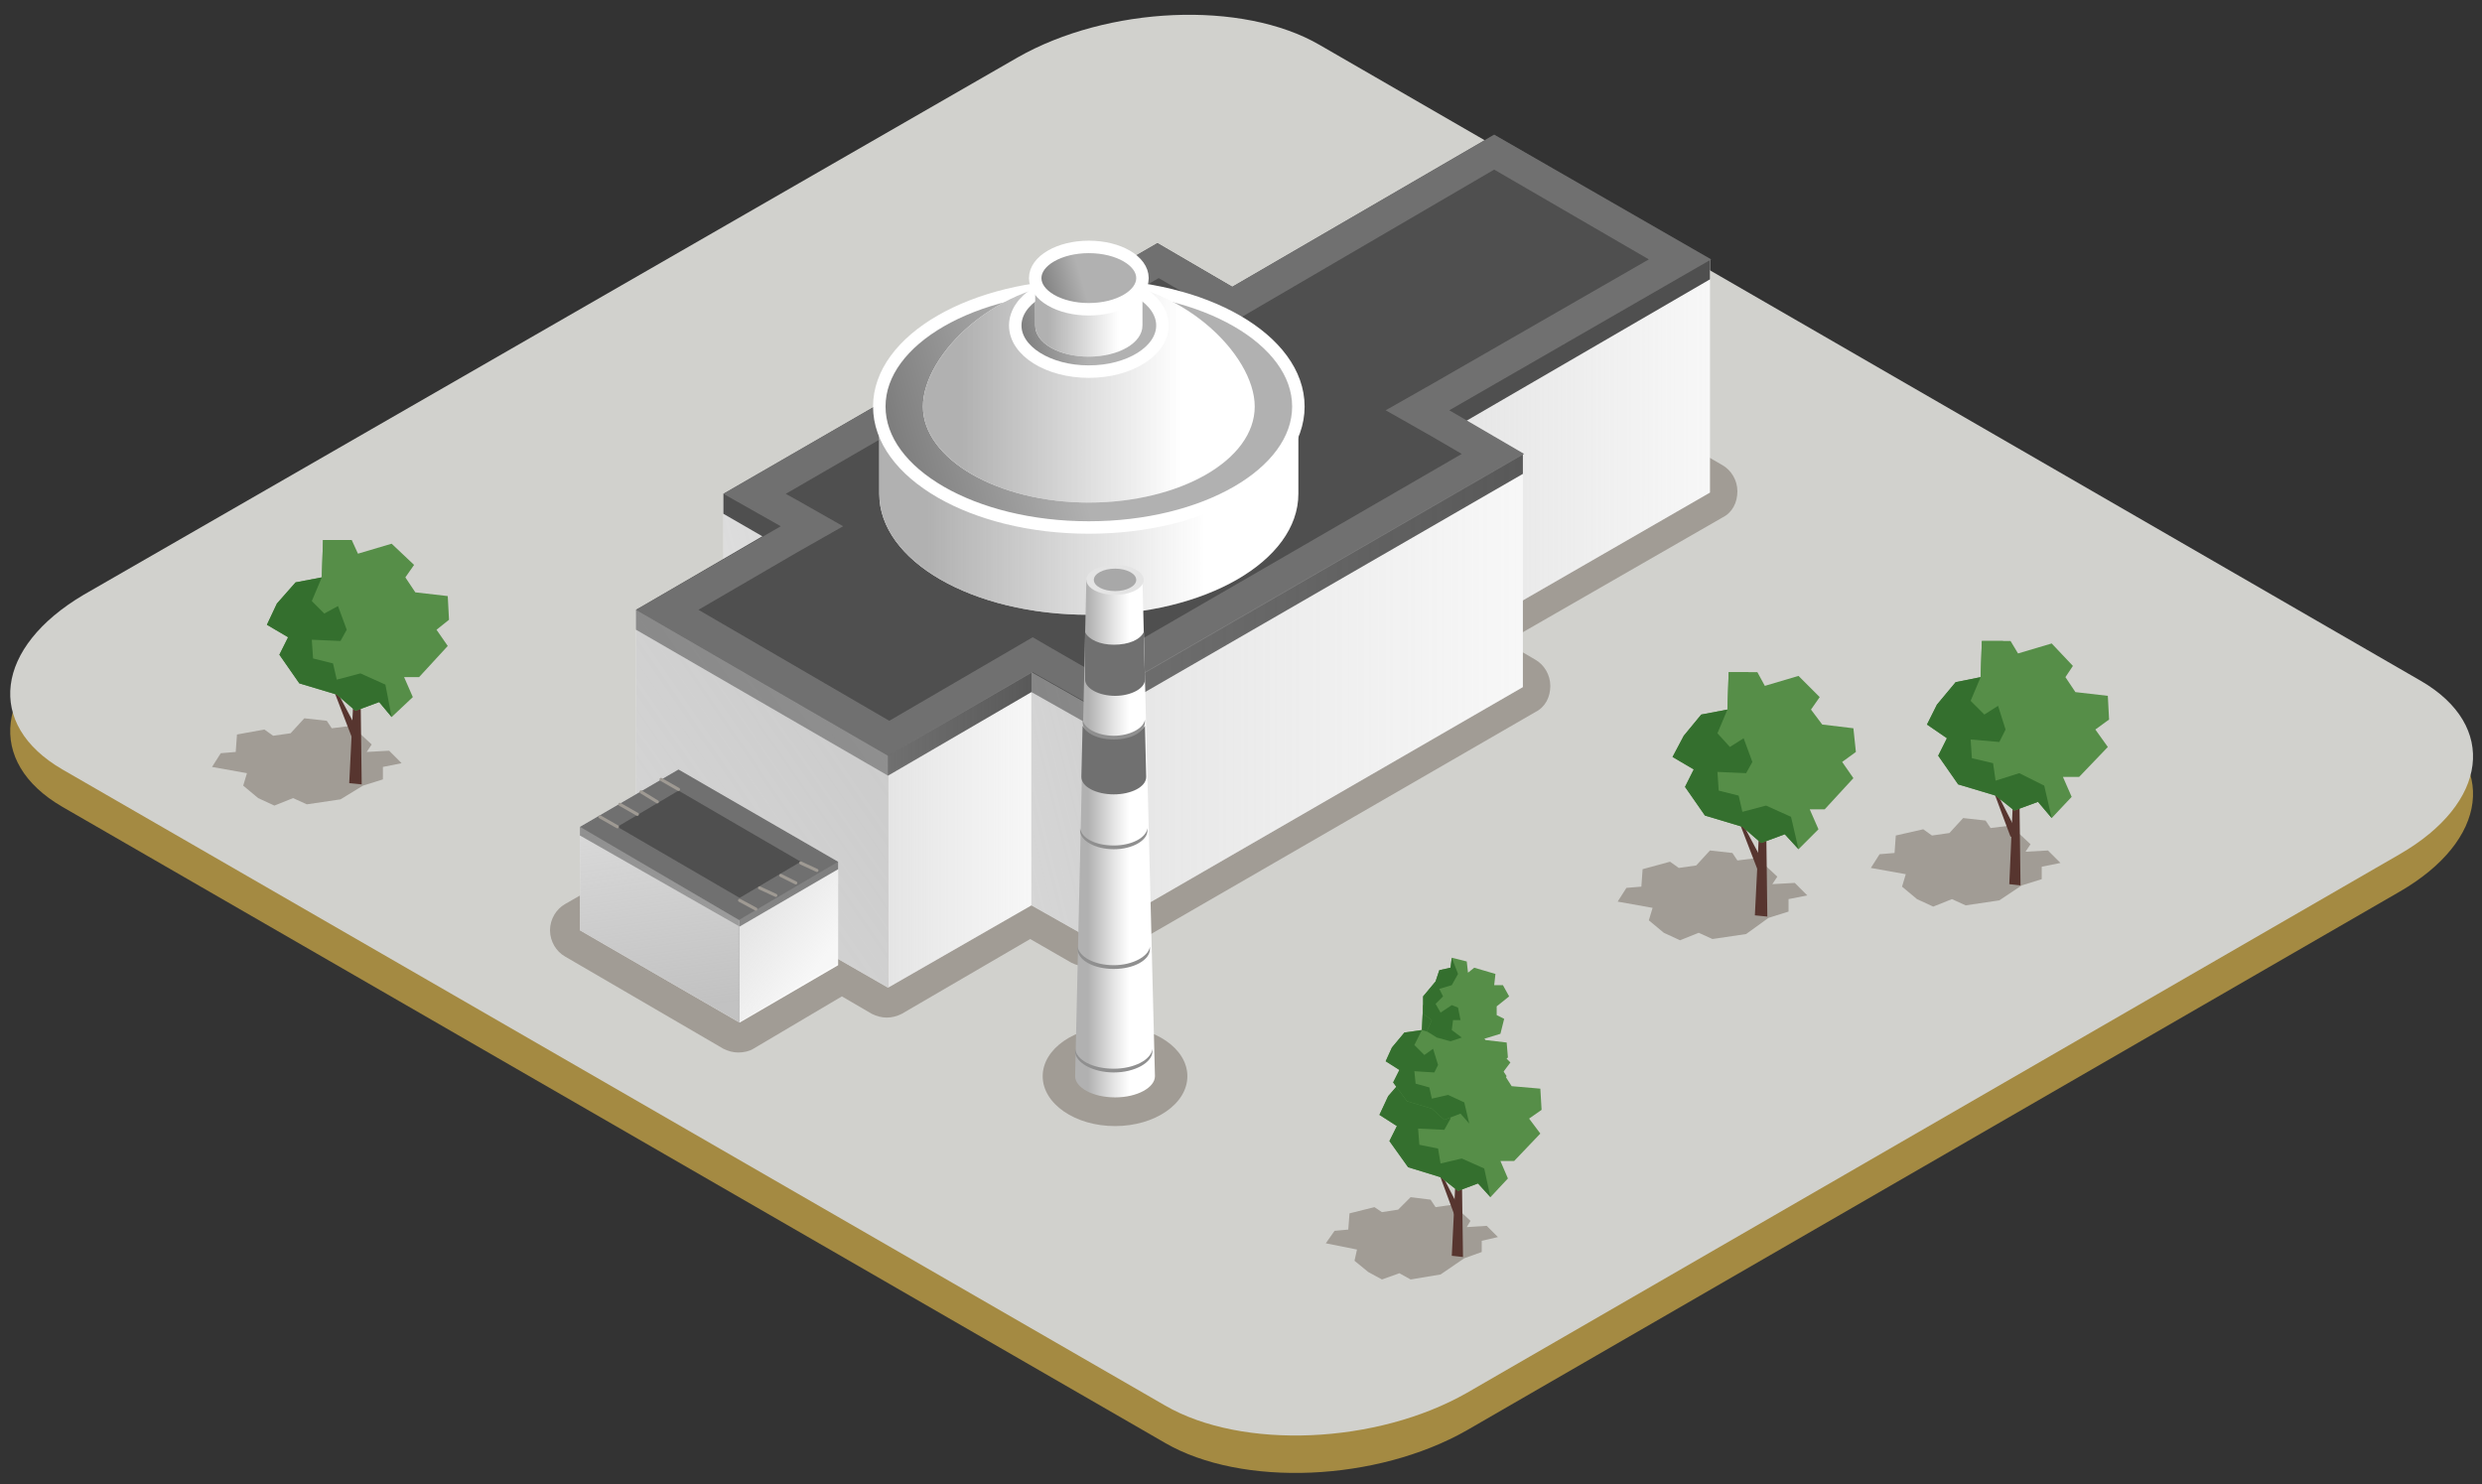<?xml version="1.0" encoding="utf-8"?>
<!-- Generator: Adobe Illustrator 21.1.0, SVG Export Plug-In . SVG Version: 6.00 Build 0)  -->
<svg version="1.1" id="Слой_1" xmlns="http://www.w3.org/2000/svg" xmlns:xlink="http://www.w3.org/1999/xlink" x="0px" y="0px"
	 viewBox="0 0 199 119" style="enable-background:new 0 0 199 119;" xml:space="preserve">
<rect x="0" y="0" width="199" height="119" fill="#333333" stroke="none"/>
<style type="text/css">
	.st0{fill:#A48A42;}
	.st1{fill:#D1D1CD;}
	.st2{fill:#A19C95;}
	.st3{fill:#57352F;}
	.st4{fill:#568E48;}
	.st5{fill:#346F2E;}
	.st6{fill:#FFFFFF;}
	.st7{fill:url(#SVGID_1_);}
	.st8{fill:url(#SVGID_2_);}
	.st9{fill:#4F4F4F;}
	.st10{fill:#707070;}
	.st11{fill:url(#SVGID_3_);}
	.st12{fill:url(#SVGID_4_);stroke:#FFFFFF;stroke-miterlimit:10;}
	.st13{fill:url(#SVGID_5_);}
	.st14{fill:url(#SVGID_6_);stroke:#FFFFFF;stroke-miterlimit:10;}
	.st15{fill:url(#SVGID_7_);}
	.st16{fill:url(#SVGID_8_);}
	.st17{fill:url(#SVGID_9_);}
	.st18{fill:url(#SVGID_10_);}
	.st19{fill:url(#SVGID_11_);}
	.st20{fill:url(#SVGID_12_);}
	.st21{fill:none;stroke:#9F9A93;stroke-width:0.25;stroke-linecap:round;stroke-miterlimit:10;}
	.st22{fill:url(#SVGID_13_);}
	.st23{fill:url(#SVGID_14_);stroke:#FFFFFF;stroke-miterlimit:10;}
	.st24{fill:url(#SVGID_15_);}
	.st25{fill:#E4E4E4;}
	.st26{fill:#A8A8A8;}
	.st27{fill:#8F8F8F;}
</style>
<g>
	<g>
		<path class="st0" d="M192.4,71.5l-74.8,43.2c-7.2,4.1-18,4.6-24.2,1L5,64.7c-6.2-3.6-5.4-9.8,1.7-14L81.6,7.6
			c7.2-4.1,18-4.6,24.2-1l88.3,51C200.3,61.2,199.5,67.4,192.4,71.5z"/>
		<path class="st1" d="M192.4,68.5l-74.8,43.2c-7.2,4.1-18,4.6-24.2,1L5,61.7c-6.2-3.6-5.4-9.8,1.7-14L81.6,4.6
			c7.2-4.1,18-4.6,24.2-1l88.3,51C200.3,58.2,199.5,64.4,192.4,68.5z"/>
	</g>
	<g>
		<path class="st2" d="M29.1,63l1.6-0.5l0-1l1.5-0.3l-1-1l-1.8,0.1l0.4-0.6l-1.6-1.5l-1.6,0.2l-0.4-0.6l-1.8-0.2l-1.1,1.2l-1.4,0.2
			l-0.7-0.5L19,58.9l-0.1,1.4l-1.2,0.1l-0.7,1.1l2.8,0.5l-0.3,1l1.2,1l1.3,0.6l1.5-0.6l1.1,0.5l2.7-0.4L29.1,63z"/>
		<g>
			<polygon class="st3" points="28,62.8 28.8,46.8 29,62.9 			"/>
			<polygon class="st3" points="28.2,59.1 26.2,53.9 28.8,58.8 			"/>
			<polygon class="st4" points="24,54.8 22.4,52.5 23.1,51.1 21.4,50.1 22.2,48.4 23.7,46.7 25.8,46.3 25.9,43.3 28.2,43.3 
				28.7,44.4 31.4,43.6 33.2,45.3 32.5,46.3 33.3,47.5 35.9,47.8 36,49.7 35,50.5 35.9,51.8 33.6,54.3 32.4,54.3 33.1,55.9 
				31.4,57.5 30.4,56.3 28.5,57 27,55.7 			"/>
			<g>
				<polygon class="st4" points="28.3,45.6 27.1,44.4 27.5,43.3 25.9,43.3 25.8,46.3 27.9,46.9 				"/>
				<polygon class="st5" points="28.9,54 27,54.5 26.7,53.2 25.1,52.8 25,51.3 27.3,51.4 27.8,50.5 27.1,48.6 26,49.2 25,48.2 
					25.8,46.3 23.7,46.7 22.2,48.4 21.4,50.1 23.1,51.1 22.4,52.5 24,54.8 27,55.7 28.5,57 30.4,56.3 31.4,57.5 30.9,54.9 				"/>
			</g>
		</g>
	</g>
	<g>
		<path class="st2" d="M162.1,71l1.6-0.5l0-1l1.5-0.3l-1-1l-1.8,0.1l0.4-0.6l-1.6-1.5l-1.6,0.2l-0.4-0.6l-1.8-0.2l-1.1,1.2l-1.4,0.2
			l-0.7-0.5L152,67l-0.1,1.4l-1.2,0.1l-0.7,1.1l2.8,0.5l-0.3,1l1.2,1l1.3,0.6l1.5-0.6l1.1,0.5l2.7-0.4L162.1,71z"/>
		<g>
			<polygon class="st3" points="161.1,70.9 161.8,54.9 162,71 			"/>
			<polygon class="st3" points="161.2,67.1 159.3,62 161.8,66.9 			"/>
			<polygon class="st4" points="157,62.9 155.4,60.6 156.1,59.2 154.5,58.1 155.3,56.5 156.8,54.7 158.8,54.3 158.9,51.4 
				161.2,51.4 161.8,52.4 164.5,51.6 166.2,53.4 165.6,54.3 166.4,55.5 169,55.8 169.1,57.7 168,58.5 169,59.9 166.7,62.3 
				165.4,62.3 166.1,63.9 164.5,65.6 163.4,64.3 161.5,65 160,63.8 			"/>
			<g>
				<polygon class="st4" points="161.4,53.7 160.2,52.4 160.6,51.4 158.9,51.4 158.8,54.3 161,55 				"/>
				<polygon class="st5" points="161.9,62 160,62.6 159.8,61.2 158.1,60.8 158,59.3 160.3,59.5 160.8,58.5 160.2,56.6 159.1,57.3 
					158,56.2 158.8,54.3 156.8,54.7 155.3,56.5 154.5,58.1 156.1,59.2 155.4,60.6 157,62.9 160,63.8 161.5,65 163.4,64.3 
					164.5,65.6 163.9,63 				"/>
			</g>
		</g>
	</g>
	<g>
		<g>
			<path class="st2" d="M119.8,27.1c-0.4,0-0.8,0.1-1.2,0.3L98.8,38.8L94,36.1c-0.4-0.2-0.8-0.3-1.2-0.3c-0.4,0-0.8,0.1-1.2,0.3
				L56.8,56.2c-0.8,0.4-1.2,1.2-1.2,2.1s0.5,1.7,1.2,2.1l0.9,0.5l-7.9,4.6c-0.8,0.4-1.2,1.2-1.2,2.1c0,0.9,0.5,1.7,1.2,2.1l0.2,0.1
				l-4.7,2.7c-0.7,0.4-1.2,1.2-1.2,2.1c0,0.9,0.5,1.7,1.2,2.1L58,84.1c0.4,0.2,0.8,0.3,1.2,0.3c0.4,0,0.9-0.1,1.2-0.3l7.1-4.2
				l2.4,1.4c0.4,0.2,0.8,0.3,1.2,0.3s0.8-0.1,1.2-0.3l10.3-6l3.3,1.9c0.4,0.2,0.8,0.3,1.2,0.3c0.4,0,0.8-0.1,1.2-0.3l34.8-20.1
				c0.8-0.4,1.2-1.2,1.2-2.1s-0.5-1.7-1.2-2.1l-2.4-1.4l17.4-10c0.8-0.4,1.2-1.2,1.2-2.1s-0.5-1.7-1.2-2.1l-17.3-10
				C120.7,27.2,120.3,27.1,119.8,27.1L119.8,27.1z"/>
			<g>
				<polygon class="st6" points="137.1,20.8 137.1,39.5 116.1,51.6 116.1,32.9 				"/>
				
					<linearGradient id="SVGID_1_" gradientUnits="userSpaceOnUse" x1="-15.793" y1="36.209" x2="5.23" y2="36.209" gradientTransform="matrix(1 0 0 1 131.879 0)">
					<stop  offset="0" style="stop-color:#B1B1B1;stop-opacity:0.335"/>
					<stop  offset="7.406294e-02" style="stop-color:#B1B1B1;stop-opacity:0.318"/>
					<stop  offset="1" style="stop-color:#B1B1B1;stop-opacity:0.1"/>
				</linearGradient>
				<polygon class="st7" points="137.1,20.8 137.1,39.5 116.1,51.6 116.1,32.9 				"/>
				<polygon class="st6" points="71.2,60.6 71.2,79.2 82.7,72.6 82.7,53.9 				"/>
			</g>
			<g>
				<polygon class="st6" points="58,39.6 58,58.4 62.5,60.9 62.5,42.2 				"/>
				
					<linearGradient id="SVGID_2_" gradientUnits="userSpaceOnUse" x1="-26.659" y1="39.075" x2="-85.717" y2="53.738" gradientTransform="matrix(1 0 0 1 131.879 0)">
					<stop  offset="0" style="stop-color:#B1B1B1;stop-opacity:0.79"/>
					<stop  offset="1" style="stop-color:#B1B1B1;stop-opacity:0.335"/>
				</linearGradient>
				<polygon class="st8" points="58,39.6 58,58.4 62.5,60.9 62.5,42.2 				"/>
				<polygon class="st6" points="82.7,53.9 82.7,72.6 87.3,75.2 87.3,56.5 				"/>
			</g>
			<polygon class="st6" points="122.1,55.1 122.1,36.4 87.3,56.5 87.3,75.2 			"/>
			<polygon class="st6" points="51,48.9 51,67.6 71.2,79.2 71.2,60.6 			"/>
			<g>
				<polygon class="st9" points="58,41.2 62.5,43.8 51,48.9 51,50.5 71.2,62.2 82.7,55.5 87.3,58.1 122.1,38 122.1,36.4 116.1,34.6 
					137.1,22.4 137.1,20.8 58,39.6 				"/>
			</g>
			<g>
				<polygon class="st9" points="58,39.6 62.5,42.2 51,48.9 71.2,60.6 82.7,53.9 87.3,56.5 122.1,36.4 116.1,32.9 137.1,20.8 
					119.8,10.8 98.8,23 92.8,19.5 				"/>
			</g>
			<g>
				<path class="st10" d="M119.8,13.6l12.4,7.2l-17.4,10l-3.7,2.1l3.7,2.1l2.4,1.4L87.3,53.7L84,51.8l-1.2-0.7l-1.2,0.7l-10.3,6
					l-15.3-8.9l7.9-4.6l3.7-2.1l-3.7-2.1l-0.9-0.5l29.9-17.3l4.8,2.8l1.2,0.7l1.2-0.7L119.8,13.6 M119.8,10.8L98.8,23l-6-3.5
					L58,39.6l4.6,2.6L51,48.9l20.2,11.7l11.6-6.7l4.6,2.6l34.8-20.1l-6-3.5l21-12.1L119.8,10.8L119.8,10.8z"/>
			</g>
			<g>
				<path class="st6" d="M70.5,32.6v7c0,5.4,7.5,9.7,16.8,9.7c9.3,0,16.8-4.3,16.8-9.7v-7H70.5z"/>
				
					<linearGradient id="SVGID_3_" gradientUnits="userSpaceOnUse" x1="-61.405" y1="40.993" x2="-27.76" y2="40.993" gradientTransform="matrix(1 0 0 1 131.879 0)">
					<stop  offset="0.117" style="stop-color:#B1B1B1"/>
					<stop  offset="0.166" style="stop-color:#B1B1B1;stop-opacity:0.926"/>
					<stop  offset="0.78" style="stop-color:#B1B1B1;stop-opacity:0"/>
				</linearGradient>
				<path class="st11" d="M70.5,32.6v7c0,5.4,7.5,9.7,16.8,9.7c9.3,0,16.8-4.3,16.8-9.7v-7H70.5z"/>
				<ellipse class="st6" cx="87.3" cy="32.6" rx="16.8" ry="9.7"/>
				
					<linearGradient id="SVGID_4_" gradientUnits="userSpaceOnUse" x1="-30.31" y1="28.489" x2="-63.072" y2="37.966" gradientTransform="matrix(1 0 0 1 131.879 0)">
					<stop  offset="0.502" style="stop-color:#B1B1B1"/>
					<stop  offset="1" style="stop-color:#707070"/>
				</linearGradient>
				<ellipse class="st12" cx="87.3" cy="32.6" rx="16.8" ry="9.7"/>
				<path class="st6" d="M87.3,22.5C80,22.5,74,28.4,74,32.6c0,4.2,6,7.7,13.3,7.7c7.3,0,13.3-3.4,13.3-7.7
					C100.6,28.4,94.6,22.5,87.3,22.5z"/>
				
					<linearGradient id="SVGID_5_" gradientUnits="userSpaceOnUse" x1="-57.876" y1="31.399" x2="-31.289" y2="31.399" gradientTransform="matrix(1 0 0 1 131.879 0)">
					<stop  offset="0.117" style="stop-color:#B1B1B1"/>
					<stop  offset="0.166" style="stop-color:#B1B1B1;stop-opacity:0.926"/>
					<stop  offset="0.78" style="stop-color:#B1B1B1;stop-opacity:0"/>
				</linearGradient>
				<path class="st13" d="M87.3,22.5C80,22.5,74,28.4,74,32.6c0,4.2,6,7.7,13.3,7.7c7.3,0,13.3-3.4,13.3-7.7
					C100.6,28.4,94.6,22.5,87.3,22.5z"/>
			</g>
			<g>
				
					<linearGradient id="SVGID_6_" gradientUnits="userSpaceOnUse" x1="-39.603" y1="24.687" x2="-51.033" y2="27.994" gradientTransform="matrix(1 0 0 1 131.879 0)">
					<stop  offset="0.502" style="stop-color:#B1B1B1"/>
					<stop  offset="1" style="stop-color:#707070"/>
				</linearGradient>
				<ellipse class="st14" cx="87.3" cy="26.1" rx="5.9" ry="3.7"/>
			</g>
			<g>
				
					<linearGradient id="SVGID_7_" gradientUnits="userSpaceOnUse" x1="-16.942" y1="57.116" x2="-75.953" y2="71.767" gradientTransform="matrix(1 0 0 1 131.879 0)">
					<stop  offset="0" style="stop-color:#B1B1B1;stop-opacity:0.79"/>
					<stop  offset="1" style="stop-color:#B1B1B1;stop-opacity:0.335"/>
				</linearGradient>
				<polygon class="st15" points="82.7,53.9 82.7,72.6 87.3,75.2 87.3,56.5 				"/>
			</g>
			
				<linearGradient id="SVGID_8_" gradientUnits="userSpaceOnUse" x1="-44.582" y1="55.808" x2="-9.765" y2="55.808" gradientTransform="matrix(1 0 0 1 131.879 0)">
				<stop  offset="0" style="stop-color:#B1B1B1;stop-opacity:0.335"/>
				<stop  offset="7.406294e-02" style="stop-color:#B1B1B1;stop-opacity:0.318"/>
				<stop  offset="1" style="stop-color:#B1B1B1;stop-opacity:0.1"/>
			</linearGradient>
			<polygon class="st16" points="122.1,55.1 122.1,36.4 87.3,56.5 87.3,75.2 			"/>
			
				<linearGradient id="SVGID_9_" gradientUnits="userSpaceOnUse" x1="-41.596" y1="43.851" x2="-111.864" y2="92.482" gradientTransform="matrix(1 0 0 1 131.879 0)">
				<stop  offset="0" style="stop-color:#B1B1B1;stop-opacity:0.79"/>
				<stop  offset="1" style="stop-color:#B1B1B1;stop-opacity:0.335"/>
			</linearGradient>
			<polygon class="st17" points="51,48.9 51,67.6 71.2,79.2 71.2,60.6 			"/>
			<g>
				
					<linearGradient id="SVGID_10_" gradientUnits="userSpaceOnUse" x1="-60.696" y1="66.566" x2="-49.137" y2="66.566" gradientTransform="matrix(1 0 0 1 131.879 0)">
					<stop  offset="0" style="stop-color:#B1B1B1;stop-opacity:0.335"/>
					<stop  offset="7.406294e-02" style="stop-color:#B1B1B1;stop-opacity:0.318"/>
					<stop  offset="1" style="stop-color:#B1B1B1;stop-opacity:0.1"/>
				</linearGradient>
				<polygon class="st18" points="71.2,60.6 71.2,79.2 82.7,72.6 82.7,53.9 				"/>
			</g>
			<g>
				<g>
					<g>
						<g>
							<g>
								<g>
									<polygon class="st6" points="67.2,69.1 54.4,61.7 46.5,66.3 46.5,74.6 59.3,82 67.2,77.4 									"/>
									<polygon class="st10" points="67.2,69.1 54.4,61.7 46.5,66.3 46.5,67 59.3,74.3 67.2,69.7 									"/>
									<polygon class="st9" points="49.5,66.3 54.4,63.4 64.2,69.1 59.3,72 									"/>
								</g>
								
									<linearGradient id="SVGID_11_" gradientUnits="userSpaceOnUse" x1="-3570.865" y1="81.073" x2="-3574.141" y2="57.935" gradientTransform="matrix(1 0 0 1 3624.773 0)">
									<stop  offset="0" style="stop-color:#B1B1B1;stop-opacity:0.79"/>
									<stop  offset="1" style="stop-color:#B1B1B1;stop-opacity:0.335"/>
								</linearGradient>
								<path class="st19" d="M46.5,74.6v-8.3l12.8,7.5V82"/>
								
									<linearGradient id="SVGID_12_" gradientUnits="userSpaceOnUse" x1="4195.151" y1="73.309" x2="4189.516" y2="77.419" gradientTransform="matrix(-1 0 0 1 4255.245 0)">
									<stop  offset="0" style="stop-color:#B1B1B1;stop-opacity:0.335"/>
									<stop  offset="7.406294e-02" style="stop-color:#B1B1B1;stop-opacity:0.318"/>
									<stop  offset="1" style="stop-color:#B1B1B1;stop-opacity:0.1"/>
								</linearGradient>
								<path class="st20" d="M59.2,82v-8.2l8-4.7v8.2"/>
							</g>
						</g>
						<g>
							<line class="st21" x1="64.2" y1="69.2" x2="65.5" y2="69.8"/>
							<line class="st21" x1="62.6" y1="70.2" x2="63.8" y2="70.8"/>
							<line class="st21" x1="60.9" y1="71.2" x2="62.2" y2="71.8"/>
							<line class="st21" x1="59.3" y1="72.2" x2="60.6" y2="72.9"/>
						</g>
						<g>
							<line class="st21" x1="53" y1="62.5" x2="54.4" y2="63.3"/>
							<line class="st21" x1="51.4" y1="63.5" x2="52.7" y2="64.3"/>
							<line class="st21" x1="49.7" y1="64.5" x2="51.1" y2="65.3"/>
							<line class="st21" x1="48.1" y1="65.5" x2="49.5" y2="66.3"/>
						</g>
					</g>
				</g>
			</g>
			<path class="st6" d="M83,22.3v3.8c0,1.4,1.9,2.5,4.3,2.5c2.4,0,4.3-1.1,4.3-2.5v-3.8H83z"/>
			
				<linearGradient id="SVGID_13_" gradientUnits="userSpaceOnUse" x1="-48.839" y1="25.444" x2="-40.326" y2="25.444" gradientTransform="matrix(1 0 0 1 131.879 0)">
				<stop  offset="0.117" style="stop-color:#B1B1B1"/>
				<stop  offset="0.166" style="stop-color:#B1B1B1;stop-opacity:0.926"/>
				<stop  offset="0.78" style="stop-color:#B1B1B1;stop-opacity:0"/>
			</linearGradient>
			<path class="st22" d="M83,22.3v3.8c0,1.4,1.9,2.5,4.3,2.5c2.4,0,4.3-1.1,4.3-2.5v-3.8H83z"/>
			
				<linearGradient id="SVGID_14_" gradientUnits="userSpaceOnUse" x1="-40.971" y1="21.258" x2="-49.261" y2="23.656" gradientTransform="matrix(1 0 0 1 131.879 0)">
				<stop  offset="0.502" style="stop-color:#B1B1B1"/>
				<stop  offset="1" style="stop-color:#707070"/>
			</linearGradient>
			<ellipse class="st23" cx="87.3" cy="22.3" rx="4.3" ry="2.5"/>
		</g>
		<g>
			<ellipse class="st2" cx="89.4" cy="86.3" rx="5.8" ry="4"/>
			<g>
				<g>
					
						<linearGradient id="SVGID_15_" gradientUnits="userSpaceOnUse" x1="-88.849" y1="67.297" x2="-84.611" y2="67.297" gradientTransform="matrix(1 0 0 1 176.094 0)">
						<stop  offset="0" style="stop-color:#B1B1B1"/>
						<stop  offset="0.497" style="stop-color:#E6E6E6"/>
						<stop  offset="0.78" style="stop-color:#FFFFFF"/>
					</linearGradient>
					<path class="st24" d="M91.6,46.5h-4.5l-0.9,39.8c0,0.9,1.4,1.7,3.2,1.7c1.8,0,3.2-0.8,3.2-1.7L91.6,46.5z"/>
					<path class="st10" d="M89.3,59.2c-1.2,0-2.2-0.4-2.5-1l-0.1,4.1c0,0.8,1.2,1.4,2.6,1.4c1.4,0,2.6-0.6,2.6-1.4l-0.1-4.1
						C91.5,58.7,90.5,59.2,89.3,59.2z"/>
					<path class="st10" d="M89.3,51.7c-1.1,0-2-0.4-2.3-1L87,54.5c0,0.7,1.1,1.3,2.4,1.3c1.3,0,2.4-0.6,2.4-1.3l-0.1-3.8
						C91.4,51.3,90.5,51.7,89.3,51.7z"/>
					<ellipse class="st25" cx="89.4" cy="46.5" rx="2.3" ry="1.2"/>
					<ellipse class="st26" cx="89.4" cy="46.5" rx="1.7" ry="0.9"/>
				</g>
				<g>
					<g>
						<path class="st27" d="M86.2,84.3c0,0.9,1.4,1.7,3.1,1.7c1.7,0,3.1-0.8,3.1-1.7l0-0.2c-0.1,0.9-1.5,1.6-3.1,1.6
							c-1.7,0-3-0.7-3.1-1.6L86.2,84.3z"/>
					</g>
				</g>
				<g>
					<g>
						<path class="st27" d="M86.4,76.1c0,0.9,1.3,1.6,2.9,1.6c1.6,0,2.9-0.7,2.9-1.6l0-0.2c-0.1,0.8-1.4,1.5-2.9,1.5
							c-1.6,0-2.8-0.7-2.9-1.5L86.4,76.1z"/>
					</g>
				</g>
				<g>
					<g>
						<path class="st27" d="M86.6,66.6c0,0.8,1.2,1.5,2.7,1.5c1.5,0,2.7-0.7,2.7-1.5l0-0.2c-0.1,0.8-1.3,1.4-2.7,1.4
							c-1.5,0-2.6-0.6-2.7-1.4L86.6,66.6z"/>
					</g>
				</g>
				<g>
					<g>
						<path class="st27" d="M86.8,57.9c0,0.8,1.1,1.4,2.5,1.4c1.4,0,2.5-0.6,2.5-1.4l0-0.2c-0.1,0.7-1.2,1.3-2.5,1.3
							c-1.3,0-2.4-0.6-2.5-1.3L86.8,57.9z"/>
					</g>
				</g>
			</g>
		</g>
	</g>
	<g>
		<path class="st2" d="M141.8,73.6l1.6-0.5l0-1l1.5-0.3l-1-1l-1.8,0.1l0.4-0.6l-1.6-1.5l-1.6,0.2l-0.4-0.6l-1.8-0.2l-1.1,1.2
			l-1.4,0.2l-0.7-0.5l-2.2,0.6l-0.1,1.4l-1.2,0.1l-0.7,1.1l2.8,0.5l-0.3,1l1.2,1l1.3,0.6l1.5-0.6l1.1,0.5l2.7-0.4L141.8,73.6z"/>
		<g>
			<polygon class="st3" points="140.7,73.4 141.5,57.4 141.7,73.5 			"/>
			<polygon class="st3" points="140.9,69.7 138.9,64.5 141.5,69.4 			"/>
			<polygon class="st4" points="136.7,65.4 135.1,63.1 135.8,61.7 134.1,60.7 135,59 136.4,57.3 138.5,56.9 138.6,53.9 140.9,53.9 
				141.5,55 144.2,54.2 145.9,55.9 145.2,56.9 146.1,58.1 148.6,58.4 148.8,60.3 147.7,61.1 148.6,62.4 146.3,64.9 145.1,64.9 
				145.8,66.5 144.2,68.1 143.1,66.9 141.2,67.6 139.7,66.3 			"/>
			<g>
				<polygon class="st4" points="141,56.2 139.8,55 140.2,53.9 138.6,53.9 138.5,56.9 140.6,57.6 				"/>
				<polygon class="st5" points="141.6,64.6 139.7,65.1 139.4,63.8 137.8,63.4 137.7,61.9 140,62 140.5,61.1 139.8,59.2 138.7,59.9 
					137.7,58.8 138.5,56.9 136.4,57.3 135,59 134.1,60.7 135.8,61.7 135.1,63.1 136.7,65.4 139.7,66.3 141.2,67.6 143.1,66.9 
					144.2,68.1 143.6,65.5 				"/>
			</g>
		</g>
	</g>
	<g>
		<g>
			<path class="st2" d="M117.4,100.9l1.4-0.5l0-0.9l1.3-0.3l-0.9-0.9l-1.6,0.1l0.3-0.5l-1.4-1.3l-1.4,0.2l-0.4-0.6l-1.6-0.2l-1,1
				l-1.3,0.2l-0.6-0.4l-2,0.5l-0.1,1.3l-1.1,0.1l-0.7,1l2.5,0.5l-0.2,0.9l1.1,0.9l1.1,0.6l1.4-0.5l0.9,0.5l2.4-0.4L117.4,100.9z"/>
			<g>
				<polygon class="st3" points="116.4,100.7 117.1,86.5 117.3,100.8 				"/>
				<polygon class="st3" points="116.6,97.4 114.9,92.8 117.1,97.1 				"/>
				<polygon class="st4" points="112.9,93.6 111.4,91.5 112,90.3 110.6,89.4 111.3,87.9 112.6,86.4 114.4,86 114.6,83.4 116.6,83.4 
					117.1,84.3 119.5,83.6 121.1,85.2 120.5,86 121.2,87.1 123.5,87.3 123.6,89 122.6,89.7 123.5,90.9 121.4,93.1 120.3,93.1 
					120.9,94.5 119.5,96 118.5,94.9 116.9,95.5 115.5,94.4 				"/>
				<g>
					<polygon class="st4" points="116.7,85.4 115.6,84.3 116,83.4 114.6,83.4 114.4,86 116.4,86.6 					"/>
					<polygon class="st5" points="117.2,92.9 115.5,93.3 115.3,92.1 113.8,91.8 113.7,90.5 115.8,90.6 116.3,89.7 115.6,88 
						114.7,88.6 113.7,87.7 114.4,86 112.6,86.4 111.3,87.9 110.6,89.4 112,90.3 111.4,91.5 112.9,93.6 115.5,94.4 116.9,95.5 
						118.5,94.9 119.5,96 119,93.7 					"/>
				</g>
			</g>
		</g>
		<g>
			<g>
				<polygon class="st4" points="112.8,88.3 111.7,86.8 112.2,85.8 111.1,85.1 111.6,84 112.6,82.8 114,82.6 114.1,80.6 115.6,80.6 
					116,81.3 117.8,80.8 119,81.9 118.5,82.6 119.1,83.4 120.8,83.6 120.9,84.8 120.2,85.4 120.8,86.3 119.3,87.9 118.4,87.9 
					118.9,89 117.8,90.1 117.1,89.3 115.8,89.8 114.8,88.9 				"/>
				<g>
					<polyline class="st5" points="114,82.6 115.4,83 115.7,82.1 114.9,81.3 115.2,80.6 114.1,80.6 					"/>
					<polygon class="st5" points="116.1,87.8 114.8,88.1 114.6,87.2 113.5,86.9 113.4,85.9 115,86 115.3,85.4 114.9,84.1 
						114.2,84.6 113.4,83.8 114,82.6 112.6,82.8 111.6,84 111.1,85.1 112.2,85.8 111.7,86.8 112.8,88.3 114.8,88.9 115.8,89.8 
						117.1,89.3 117.8,90.1 117.4,88.4 					"/>
				</g>
			</g>
		</g>
		<g>
			<g>
				<polygon class="st4" points="114.1,79.9 114.1,81.3 114.8,81.8 114.4,82.7 115.2,83.2 116.3,83.5 117.2,83.2 118.1,84.5 
					119.1,83.9 119,83.3 120.3,82.9 120.6,81.7 120,81.4 120,80.7 121,79.9 120.5,79 119.8,79 119.9,78.1 118.2,77.6 117.7,78 
					117.6,77.1 116.4,76.8 116.3,77.6 115.4,77.8 115.1,78.7 				"/>
				<g>
					<polygon class="st5" points="116.4,79 115.4,79.3 115.7,79.9 115.1,80.5 115.5,81.2 116.4,80.6 116.9,80.8 117.1,81.8 
						116.5,81.8 116.4,82.6 117.2,83.2 116.3,83.5 115.2,83.2 114.4,82.7 114.8,81.8 114.1,81.3 114.1,79.9 115.1,78.7 115.4,77.8 
						116.3,77.6 116.4,76.8 116.9,78.1 					"/>
				</g>
			</g>
		</g>
	</g>
</g>
</svg>
